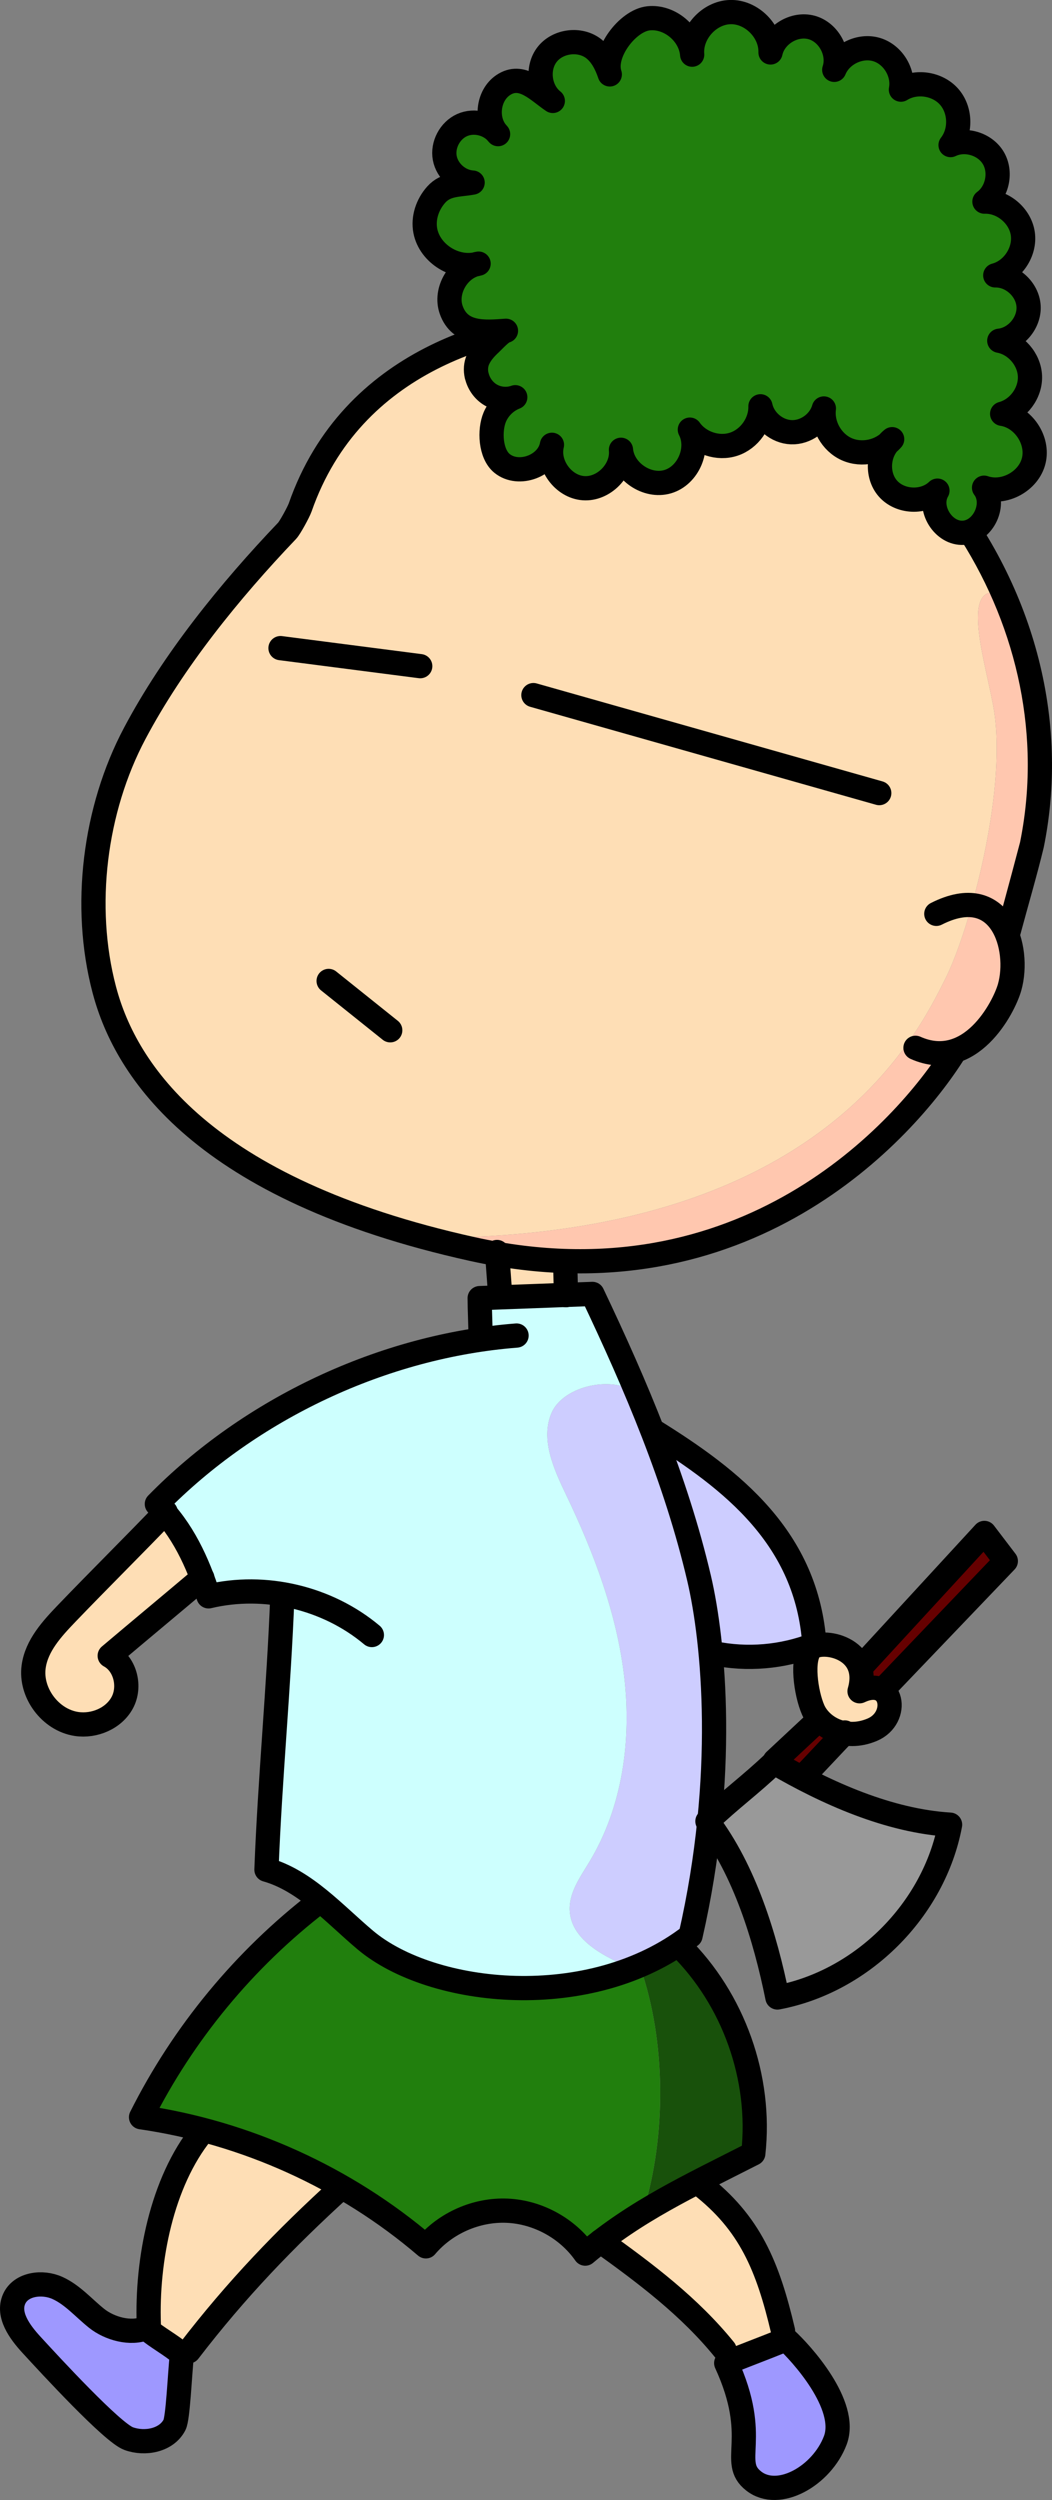 <?xml version="1.0" encoding="UTF-8"?><svg id="illust" xmlns="http://www.w3.org/2000/svg" viewBox="0 0 304.08 722.01"><rect x="0" y="0" width="304.08" height="722.01" fill="#808080" stroke="none"/><defs><style>.cls-1{fill:#ffc7af;}.cls-2{fill:#fedeb5;}.cls-3{fill:#600;}.cls-4{fill:#999;}.cls-5{fill:#9e98ff;}.cls-6{fill:#cdfffe;}.cls-7{fill:#cdcdff;}.cls-8{fill:#18510b;}.cls-9,.cls-10{fill:#217f0d;}.cls-10,.cls-11{stroke:#000;stroke-linecap:round;stroke-linejoin:round;stroke-width:7px;}.cls-11{fill:none;}</style></defs><g id="mattn"><g><path class="cls-4" d="m274.62,526.97c-4.61,24.58-25.34,45.31-49.92,49.92-3.49-17.19-9.28-36.14-19.74-50.24.04-.41.08-.81.12-1.22,6.55-6.17,12.04-10.13,18.65-16.43,2.62,1.53,5.33,3.04,8.1,4.49,13.34,6.96,28.18,12.59,42.79,13.48Z"/><path class="cls-3" d="m243.98,500.55c-3.54,3.71-8.56,9.1-12.05,12.75l-.1.19c-2.77-1.45-5.48-2.96-8.1-4.49l.24-.51c3.69-3.45,7.39-6.9,11.08-10.35l1.67-1.7c1.7,1.97,4.23,3.56,7.26,4.11Z"/><path class="cls-3" d="m284.53,442.72c2.07,2.71,4.13,5.42,6.2,8.12-11.75,12.27-23.49,24.54-35.24,36.8l-1.5.02c-1.41-.44-3.26-.29-5.54.78.79-2.76.73-5.03.1-6.88l.34-.13c11.88-12.9,23.76-25.81,35.64-38.71Z"/><path class="cls-7" d="m188.88,413.24c22.78,14.15,44.42,30.99,46.53,61.73-.16.06-.33.13-.49.19-9.07,3.45-19.14,4.25-28.66,2.28l-.85.08c-.82-8.84-2.06-16.18-3.34-21.65-3.4-14.5-8.05-28.64-13.47-42.52l.28-.11Z"/><path class="cls-2" d="m143.7,362.14c6.81,1.18,13.38,1.84,19.68,2.05v.23c0,2.16.18,7.33.2,9.55-6.32.24-12.64.48-18.96.71v-.06c-.17-2.41-.7-9.47-.92-12.48Z"/><path class="cls-7" d="m205.41,477.52c1.21,13.07,1.51,29.44-.33,47.91-.2.18-.41.37-.61.57.16.21.33.43.49.65-1.06,10.24-2.79,21.11-5.37,32.42-1.14.88-2.3,1.71-3.49,2.5-3.55,2.4-7.33,4.41-11.24,6.08-1.2.52-2.41.99-3.63,1.44l-.15-1.3c-7.42-3.18-15.99-7.93-16.41-16-.27-5.15,3.04-9.68,5.7-14.1,9.55-15.79,12.2-35.08,10.06-53.4-2.14-18.33-8.78-35.85-16.76-52.49-3.59-7.48-7.52-16.07-4.27-23.7,3.39-7.97,18.04-11.08,24.75-5.61l.04-.02c1.52,3.61,3,7.23,4.41,10.88,5.42,13.88,10.07,28.02,13.47,42.52,1.28,5.47,2.52,12.81,3.34,21.65Z"/><path class="cls-1" d="m280.91,261.41c4.73.39,7.91,3.43,9.76,7.46,2.27,4.93,2.54,11.36,1.17,16.22-1.24,4.42-6.85,15.67-16.04,18.47-3.29.99-7.03.91-11.19-.95l-2.42-1.14c5.63-7.86,9.07-14.79,11.31-19.33,2.26-4.58,4.96-12,7.41-20.73Z"/><path class="cls-2" d="m280.91,261.41c-2.45,8.73-5.15,16.15-7.41,20.73-2.24,4.54-5.68,11.47-11.31,19.33-16.89,23.57-53.47,55.45-136.3,56l-.17.67c-69.58-18.01-89.63-50.29-95.45-71.85-.05-.19-.1-.37-.15-.56-6.31-24.01-2.81-51.98,8.81-73.9,10.02-18.9,24.18-37.03,38.97-53.11,1.7-1.84,3.4-3.66,5.11-5.45.8-.84,3.28-5.36,3.76-6.74.47-1.34.96-2.64,1.48-3.92.02-.04.03-.08.05-.12,0-.01,0-.03.02-.04,16.16-39.42,56.81-49.37,81.83-50.25,36.65-1.29,70.35,14.99,95.14,41.78,1.27,1.38,2.52,2.78,3.74,4.21,4.29,5.01,8.19,10.29,11.68,15.8.06.1.13.21.2.31.33.53.65,1.06.98,1.59.17.28.34.56.5.83.22.36.43.72.64,1.08.08.14.16.27.24.41.3.51.59,1.01.87,1.52.37.65.73,1.3,1.08,1.95.14.25.27.5.41.76.28.53.57,1.07.84,1.6.02.04.04.08.06.11.25.49.5.98.74,1.47.04.07.08.14.11.22.22.43.43.86.63,1.29.29.58.56,1.16.83,1.75.06.12.11.23.17.35.33.72.66,1.44.97,2.16l-.3.13c-13.2-4.26-4.03,22.06-2.25,34.39,2.28,15.82-1.65,38.23-6.52,55.5Z"/><path class="cls-1" d="m264.61,302.61c4.16,1.86,7.9,1.94,11.19.95l.08.23c-12.74,20.34-50.24,62.43-112.5,60.4-6.3-.21-12.87-.87-19.68-2.05-2.34-.4-4.72-.87-7.12-1.4-3.75-.83-7.36-1.7-10.86-2.6l.17-.67c82.83-.55,119.41-32.43,136.3-56l2.42,1.14Z"/><path class="cls-2" d="m243.98,500.55c-3.03-.55-5.56-2.14-7.26-4.11-.71-.82-1.27-1.71-1.67-2.62-2.12-4.85-3.52-14.85-.61-17.76.18-.18.39-.33.65-.47,3.06-1.61,11.39-.25,13.46,5.97.63,1.85.69,4.12-.1,6.88,2.28-1.07,4.13-1.22,5.54-.78,4.6,1.45,4.32,9.28-1.87,11.89-2.93,1.23-5.7,1.46-8.14,1Z"/><path class="cls-7" d="m205.08,525.43c-.04.41-.08.81-.12,1.22-.16-.22-.33-.44-.49-.65.2-.2.41-.39.61-.57Z"/><path class="cls-1" d="m300.55,218.48c.18,8.46-.56,17-2.28,25.49-1.83,6.97-3.8,14.27-5.12,19.13-.27,1-.51,1.89-.73,2.65-.2.73-.39,1.44-.58,2.14-.09.34-.16.6-.2.74,0,.05-.03.1-.04.15l-.93.09c-1.85-4.03-5.03-7.07-9.76-7.46,4.87-17.27,8.8-39.68,6.52-55.5-1.78-12.33-10.95-38.65,2.25-34.39l.3-.13c.04.09.08.17.11.25.1.23.2.46.29.68.2.45.39.9.58,1.36l.3.72c.06.14.12.29.18.44.26.62.5,1.25.75,1.88.04.1.07.2.11.29.02.06.04.11.06.17.32.82.63,1.64.92,2.47.28.76.54,1.53.8,2.29.09.27.18.53.26.79.15.43.29.87.43,1.31.04.11.07.22.11.34.15.47.3.95.44,1.42.1.32.19.64.28.96.12.4.24.79.35,1.18.03.11.06.21.09.32.33,1.18.64,2.36.93,3.55.07.24.12.47.18.71.01.05.03.1.04.15.12.49.23.97.34,1.46.06.26.12.52.17.77.15.64.28,1.28.41,1.92.13.58.24,1.17.35,1.75,0,.02,0,.05,0,.08.16.83.31,1.66.45,2.49,0,.07.02.13.03.19.15.87.28,1.74.41,2.62.01.05.01.1.02.15.07.46.13.93.19,1.4.02.13.04.27.05.4.07.48.12.96.18,1.44.08.69.15,1.38.21,2.08.02.08.03.17.03.25.08.8.15,1.6.21,2.4,0,.13.02.26.03.4.04.6.08,1.2.11,1.8,0,.02.01.05,0,.07.04.55.06,1.1.09,1.65.02.44.03.88.04,1.31.02.39.03.78.03,1.18Z"/><path class="cls-1" d="m300.55,218.48c0-.4,0-.79-.03-1.18.02.4.03.79.03,1.18Z"/><path class="cls-1" d="m300.48,215.99c-.03-.55-.05-1.1-.09-1.65.04.55.06,1.1.09,1.65Z"/><path class="cls-1" d="m299.8,207.34c-.06-.48-.11-.96-.18-1.44.07.48.12.96.18,1.44Z"/><path class="cls-1" d="m298.11,196.82c-.13-.64-.26-1.28-.41-1.92.15.64.28,1.28.41,1.92Z"/><path class="cls-1" d="m297.53,194.13c-.11-.49-.22-.97-.34-1.46.12.48.23.97.34,1.46Z"/><path class="cls-1" d="m298.27,243.97c-1.42,5.89-3.34,12.7-5.12,19.13,1.32-4.86,3.29-12.16,5.12-19.13Z"/><path class="cls-1" d="m295.32,185.8c-.14-.47-.29-.95-.44-1.42.15.47.29.94.44,1.42Z"/><path class="cls-5" d="m227.2,675.59c4.26,3.86,18.12,19.01,14.23,29.22-3.89,10.21-16.37,17.34-23.57,11.72-7.21-5.61,2.13-12.14-7.95-34.06.46-.21,1.16-.51,2.03-.86,3.6-1.44,10.11-3.88,14.62-5.76.22-.08.43-.17.64-.26Z"/><path class="cls-2" d="m226.41,675.49l.15.36c-4.51,1.88-11.02,4.32-14.62,5.76l-.6-1.04c-10.08-12.45-24.71-23.95-37.74-33.28,4.15-3.18,8.32-5.99,12.61-8.6,5.02-3.07,10.2-5.87,15.7-8.71l.43.84c14.46,11.15,19.69,26.07,24.07,44.67Z"/><path class="cls-8" d="m196.37,561.97c15.66,15.39,23.77,38.15,21.36,59.98-5.61,2.85-10.84,5.46-15.82,8.03-5.5,2.84-10.68,5.64-15.7,8.71l-.19-.31c6.62-21.68,6.52-48.85-.95-70.25l-.21-.48c3.91-1.67,7.69-3.68,11.24-6.08l.27.4Z"/><path class="cls-9" d="m173.6,647.29c-1.48,1.14-2.97,2.32-4.45,3.57-5.08-7.27-13.65-11.99-22.51-12.39-8.86-.41-17.82,3.51-23.55,10.29-7.57-6.46-15.73-12.21-24.35-17.17-12.58-7.26-26.14-12.83-40.19-16.52-5.85-1.54-11.8-2.75-17.79-3.61,12.17-24.25,29.89-45.7,51.41-62.22l.35-.42c4.49,3.66,8.71,7.82,13.02,11.45,15.59,13.15,48.44,18.8,75.69,8.82,1.22-.45,2.43-.92,3.63-1.44l.21.48c7.47,21.4,7.57,48.57.95,70.25l.19.31c-4.29,2.61-8.46,5.42-12.61,8.6Z"/><path class="cls-6" d="m47.7,436.88c-.75-.86-1.54-1.7-2.36-2.5,24.65-25.15,58.66-42.37,93.66-47.5l-.11-.76c0-3.23-.26-7.98-.25-11.22,1.99-.07,3.99-.15,5.98-.22,6.32-.23,12.64-.47,18.96-.71,2.55-.09,5.1-.18,7.65-.28,4.51,9.49,8.89,19.08,12.96,28.78l-.04.02c-6.71-5.47-21.36-2.36-24.75,5.61-3.25,7.63.68,16.22,4.27,23.7,7.98,16.64,14.62,34.16,16.76,52.49,2.14,18.32-.51,37.61-10.06,53.4-2.66,4.42-5.97,8.95-5.7,14.1.42,8.07,8.99,12.82,16.41,16l.15,1.3c-27.25,9.98-60.1,4.33-75.69-8.82-4.31-3.63-8.53-7.79-13.02-11.45-4.73-3.88-9.77-7.23-15.51-8.85.98-26.05,3.6-52.68,4.58-78.73l.13-.82c-7.1-1.22-14.43-1.05-21.45.62-.56-1.78-1.17-3.55-1.83-5.3-2.59-6.85-5.99-13.41-10.74-18.86Z"/><path class="cls-2" d="m98.74,631.59l-.1.17c-16.2,14.74-30.27,29.33-44.09,47.31l-2.59.34c-3.04-2.47-6.87-4.52-9.8-7.05l.85-1.05c-.65-18.5,3.71-41.05,15.33-55.45l.21-.79c14.05,3.69,27.61,9.26,40.19,16.52Z"/><path class="cls-2" d="m47.7,436.88c4.75,5.45,8.15,12.01,10.74,18.86-8.09,6.84-18.65,15.61-26.74,22.45,4.56,2.46,6.09,8.96,3.64,13.53-2.44,4.58-8.1,6.94-13.23,6.18-7.56-1.13-13.44-8.99-12.39-16.57.85-6.08,5.31-10.93,9.56-15.36,8.85-9.23,19.54-19.84,28.42-29.09Z"/><path class="cls-5" d="m51.96,679.41c.21.16.4.33.6.5-.66,6.72-1.13,18.47-2.13,20.4-2.31,4.48-8.51,5.68-13.25,3.96-4.74-1.71-22.68-21.2-28.15-27.16-3.37-3.67-6.98-8.63-4.94-13.18,1.95-4.36,8.15-5.13,12.51-3.17,4.36,1.97,7.57,5.77,11.31,8.76s9.84,4.69,14.25,2.84c2.93,2.53,6.76,4.58,9.8,7.05Z"/></g><g><path class="cls-11" d="m275.88,303.79c-14.48,23.11-60.9,74.29-139.3,56.95-78.39-17.34-100.2-51.81-106.31-74.45-.05-.18-.1-.37-.15-.55-6.31-24.01-2.82-51.98,8.81-73.9,11.17-21.07,27.48-41.18,44.08-58.57.8-.84,3.27-5.35,3.76-6.73,14.97-42.83,57.52-53.42,83.38-54.33,36.65-1.29,70.34,14.99,95.14,41.78,1.27,1.37,2.52,2.78,3.75,4.21,25.09,29.27,36.89,68,29.23,105.79-3.13,11.92-6.67,24.81-6.67,24.81,2.12-7.92,4.83-17.15,6.67-24.81,6.35-31.32-.68-63.29-17.56-89.98"/><path class="cls-11" d="m270.64,263.92c18.84-9.57,24.36,9.95,21.2,21.17-1.68,5.99-11.42,24.58-27.22,17.52"/><path class="cls-11" d="m143.66,361.58c.18,2.57.78,10.47.97,13.04"/><path class="cls-11" d="m163.37,364.43c.03,2.18.19,7.45.22,9.62"/><path class="cls-11" d="m107.49,472.2c-12.85-10.78-30.9-15.05-47.21-11.17-3.11-9.8-7.58-19.47-14.94-26.66,27.07-27.61,65.42-45.66,103.97-48.66"/><path class="cls-11" d="m81.6,461.24c-.98,26.06-3.6,52.68-4.58,78.73,11.17,3.15,19.65,12.81,28.53,20.29,19.34,16.31,65.23,21.09,94.05-1.2,10.54-46.12,6.74-85.02,2.48-103.2-6.69-28.54-18.25-55.7-30.84-82.17-10.86.4-21.73.8-32.59,1.21,0,3.24.26,7.99.25,11.22"/><path class="cls-11" d="m188.88,413.24c22.78,14.15,44.43,30.99,46.53,61.73-9.2,3.61-19.46,4.49-29.15,2.48"/><path class="cls-11" d="m234.44,476.06c2.9-2.9,17.69-.42,14.01,12.38,9.76-4.6,11.74,7.71,3.67,11.11-8.06,3.4-14.96-.88-17.08-5.73-2.12-4.85-3.51-14.86-.61-17.76Z"/><path class="cls-11" d="m47.89,436.68c-8.91,9.3-19.7,19.99-28.61,29.28-4.25,4.43-8.71,9.28-9.55,15.36-1.05,7.58,4.82,15.44,12.39,16.57,5.13.77,10.78-1.6,13.23-6.17s.92-11.07-3.64-13.53c8.1-6.85,18.68-15.64,26.78-22.49"/><path class="cls-11" d="m92.18,549.24c-21.52,16.53-39.24,37.97-51.41,62.22,30.22,4.36,59.12,17.46,82.33,37.29,5.73-6.78,14.69-10.69,23.55-10.29s17.43,5.12,22.51,12.39c14.88-12.48,29.6-19.25,48.58-28.91,2.41-21.83-5.7-44.58-21.36-59.98"/><path class="cls-11" d="m173.58,647.28c13.04,9.33,25.76,18.9,35.85,31.36"/><path class="cls-11" d="m202.34,630.82c14.46,11.16,19.61,23.74,23.99,42.34"/><path class="cls-11" d="m209.91,682.47c2.46-1.14,11.73-4.54,17.29-6.88,4.26,3.86,18.12,19.01,14.23,29.22s-16.37,17.34-23.57,11.72c-7.2-5.61,2.13-12.14-7.95-34.06Z"/><path class="cls-11" d="m98.65,631.76c-16.21,14.74-30.28,29.33-44.09,47.31"/><path class="cls-11" d="m58.34,615.86c-11.62,14.4-15.98,36.95-15.33,55.44"/><path class="cls-11" d="m42.17,672.37c3.13,2.7,7.27,4.85,10.4,7.55-.66,6.72-1.13,18.46-2.13,20.4-2.31,4.48-8.52,5.68-13.25,3.96-4.74-1.72-22.68-21.2-28.15-27.16-3.37-3.67-6.98-8.63-4.95-13.18,1.96-4.37,8.15-5.14,12.51-3.17s7.57,5.77,11.31,8.76c3.74,2.99,9.84,4.69,14.25,2.84Z"/><path class="cls-11" d="m81.08,187.18c13.46,1.74,26.93,3.48,40.39,5.21"/><path class="cls-11" d="m154.18,200.75c33.32,9.43,66.65,18.87,99.97,28.3"/><path class="cls-11" d="m94.99,283.3c5.94,4.75,11.88,9.5,17.81,14.25"/><path class="cls-11" d="m248.89,481.43c11.88-12.9,23.76-25.81,35.64-38.71,2.07,2.71,4.13,5.42,6.2,8.13-11.74,12.27-23.49,24.53-35.23,36.8"/><path class="cls-11" d="m235.06,498.14c-3.7,3.45-7.39,6.9-11.09,10.35"/><path class="cls-11" d="m244.2,500.34c-3.56,3.72-8.71,9.25-12.27,12.96"/><path class="cls-11" d="m223.74,509c15.26,8.91,33.24,16.9,50.88,17.97-4.61,24.57-25.34,45.3-49.91,49.91-3.54-17.45-9.46-36.71-20.23-50.89,6.81-6.5,12.45-10.5,19.26-17Z"/></g></g><g id="device"><path class="cls-10" d="m137.82,108.55c.5,2.12,1.82,4.08,3.66,5.29,2.17,1.43,5.02,1.76,7.46.88-2.64,1.02-4.83,3.15-5.93,5.75-1.59,3.78-1.29,10.6,2.1,13.36,4.8,3.9,13.35.72,14.43-5.37-1.4,5.71,3.26,12.11,9.12,12.53s11.39-5.24,10.83-11.09c.55,6.2,7.52,10.96,13.5,9.21s9.28-9.51,6.41-15.03c2.75,3.91,8.17,5.7,12.7,4.2s7.82-6.16,7.71-10.94c.86,4.09,4.74,7.34,8.92,7.49s8.27-2.83,9.41-6.86c-.61,4.77,2.19,9.78,6.58,11.75s10,.75,13.16-2.88c-4.16,3.35-4.75,10.27-1.22,14.27s10.47,4.29,14.31.59c-2.93,5.05,1.7,12.54,7.53,12.17,5.83-.37,9.48-8.37,5.94-13.02,5.79,2.02,12.9-1.83,14.36-7.79s-3.06-12.66-9.13-13.55c4.71-1.25,8.23-6.01,8.04-10.88-.19-4.87-4.08-9.35-8.87-10.22,4.8-.5,8.76-5.18,8.47-10s-4.81-8.98-9.63-8.88c5.1-1.34,8.72-6.84,7.96-12.05s-5.82-9.43-11.09-9.25c3.8-2.78,4.97-8.59,2.55-12.63s-8.09-5.74-12.34-3.7c3.13-4,2.92-10.24-.47-14.02s-9.57-4.67-13.88-1.99c.93-4.86-2.3-10.17-7.05-11.58s-10.35,1.28-12.22,5.86c1.63-4.92-1.56-10.88-6.56-12.24s-10.77,2.15-11.86,7.22c.17-6.15-5.51-11.84-11.66-11.66s-11.51,6.17-10.99,12.3c-.47-6.09-6.55-11.15-12.62-10.5-6.01.64-13.26,10.1-11.19,16.2-.95-2.8-2.31-5.59-4.64-7.42-3.95-3.09-10.35-2.31-13.45,1.63s-2.32,10.35,1.62,13.45c-4.37-2.94-8.95-8.19-14.34-4.58-4.5,3.02-5.26,10.29-1.48,14.17-2.36-3.05-6.89-4.19-10.41-2.61s-5.7,5.71-5,9.5,4.2,6.88,8.05,7.1c-3.99.74-7.68.3-10.53,3.49-2.51,2.81-3.87,6.75-3.13,10.5,1.31,6.63,8.89,11.27,15.39,9.42-5.83.95-9.89,7.81-7.91,13.38,2.54,7.16,9.79,6.44,15.82,6.01-1.1.08-3.63,2.89-4.46,3.66-1.42,1.31-2.76,2.77-3.58,4.54-.7,1.52-.79,3.2-.42,4.79Z"/></g></svg>
